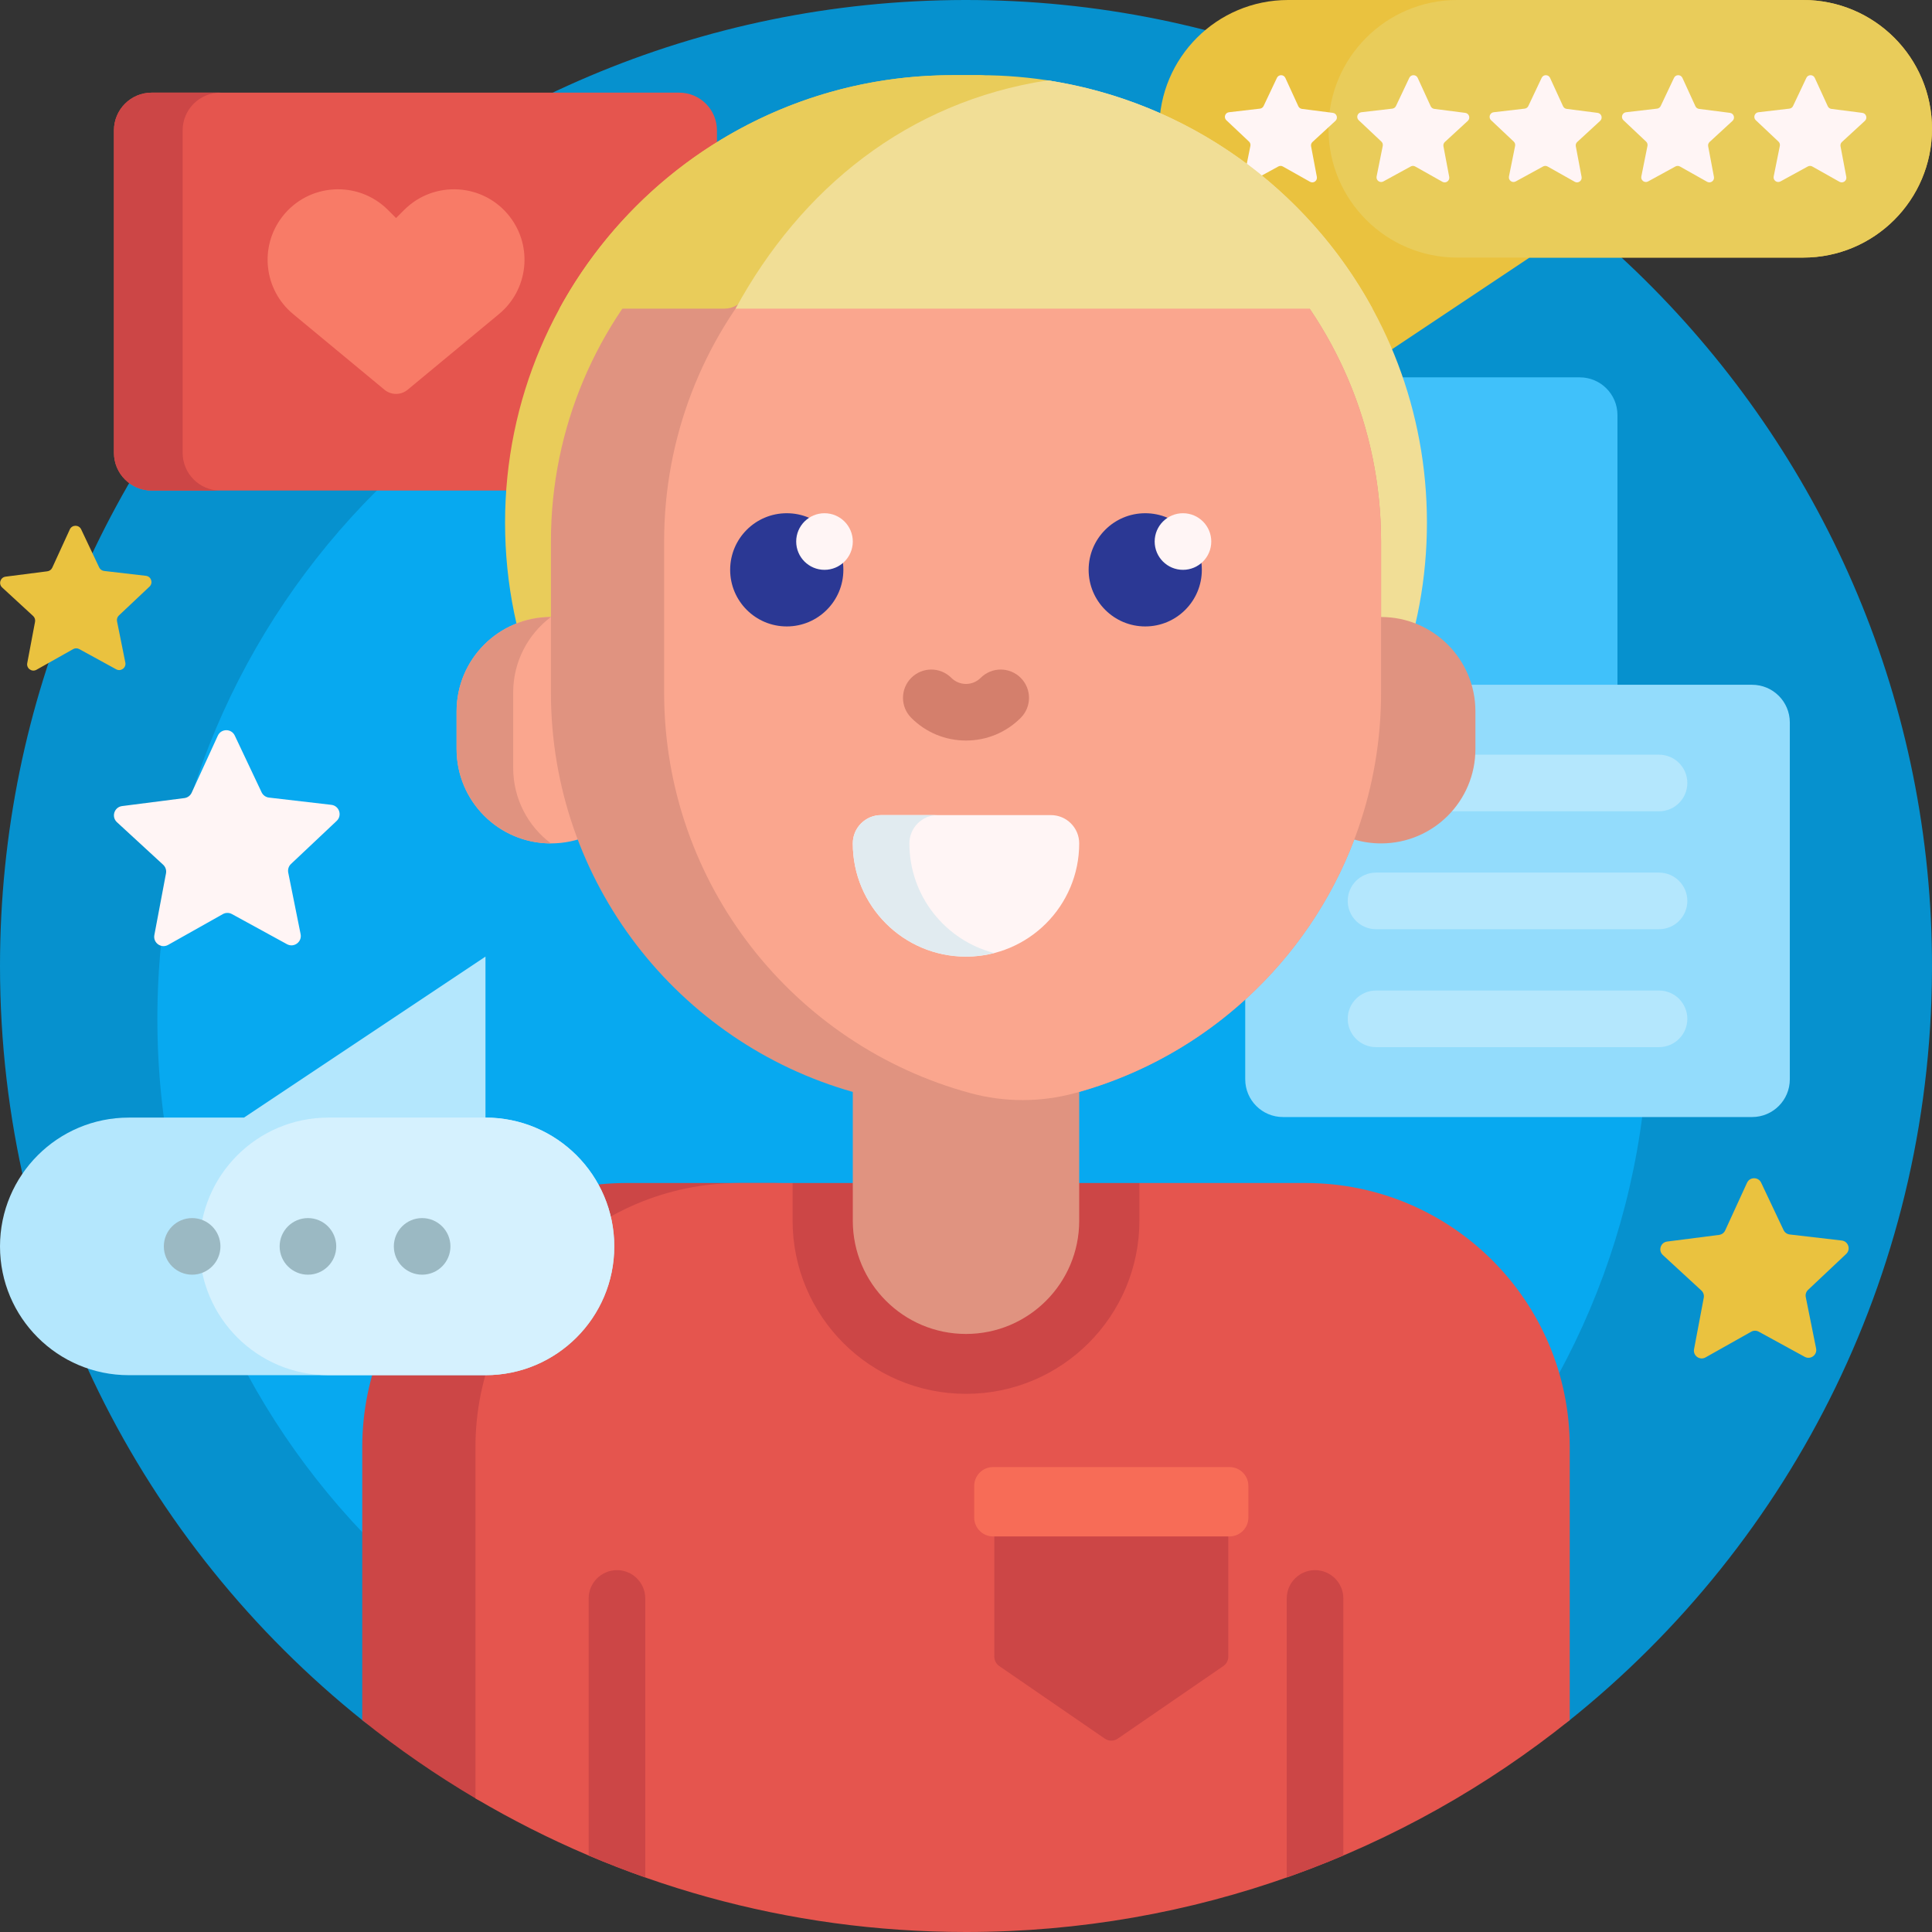 <svg xmlns="http://www.w3.org/2000/svg" version="1.1" xmlns:xlink="http://www.w3.org/1999/xlink" xmlns:svgjs="http://svgjs.com/svgjs" width="512" height="512" x="0" y="0" viewBox="0 0 512 512" style="enable-background:new 0 0 512 512" xml:space="preserve" class=""><rect x="0" y="0" width="512" height="512" fill="#333333" stroke="none"/><g><g xmlns="http://www.w3.org/2000/svg"><path d="m0 256c0-141.281 114.446-255.831 255.688-256 140.057-.167 254.874 113.285 256.299 253.336.835 82.051-36.937 155.314-96.264 202.738-3.639 2.909-8.765 2.978-12.575.297-41.628-29.291-92.379-46.49-147.148-46.49s-105.519 17.199-147.148 46.49c-3.81 2.681-8.936 2.612-12.575-.297-58.684-46.911-96.277-119.102-96.277-200.074z" fill="#0691ce" data-original="#0691ce"></path><path d="m436.902 270c0 109.131-88.468 197.599-197.599 197.599s-197.598-88.468-197.598-197.599 88.468-197.599 197.599-197.599 197.598 88.468 197.598 197.599z" fill="#07a9f0" data-original="#07a9f0"></path><path d="m428.644 110v140c0 5.523-4.477 10-10 10h-168.644c-5.523 0-10-4.477-10-10v-140c0-5.523 4.477-10 10-10h168.644c5.523 0 10 4.477 10 10z" fill="#40c1fa" data-original="#40c1fa"></path><path d="m474.322 191.472v94.555c0 5.523-4.477 10-10 10h-124.322c-5.523 0-10-4.477-10-10v-94.555c0-5.523 4.477-10 10-10h124.322c5.523 0 10 4.478 10 10z" fill="#93dcfc" data-original="#93dcfc"></path><path d="m357.161 207.5c0-4.142 3.358-7.5 7.5-7.5h75c4.142 0 7.5 3.358 7.5 7.5s-3.358 7.5-7.5 7.5h-75c-4.142 0-7.5-3.358-7.5-7.5zm82.5 55h-75c-4.142 0-7.5 3.358-7.5 7.5s3.358 7.5 7.5 7.5h75c4.142 0 7.5-3.358 7.5-7.5s-3.358-7.5-7.5-7.5zm0-31.25h-75c-4.142 0-7.5 3.358-7.5 7.5s3.358 7.5 7.5 7.5h75c4.142 0 7.5-3.358 7.5-7.5s-3.358-7.5-7.5-7.5z" fill="#b4e7fd" data-original="#b4e7fd"></path><path d="m190 34.555v85.445c0 5.523-4.477 10-10 10h-139.804c-5.523 0-10-4.477-10-10v-85.445c0-5.523 4.477-10 10-10h139.804c5.523 0 10 4.477 10 10z" fill="#e5554e" data-original="#e5554e"></path><path d="m58.401 130h-18.205c-5.523 0-10-4.477-10-10v-85.445c0-5.523 4.477-10 10-10h18.205c-5.523 0-10 4.477-10 10v85.445c0 5.523 4.478 10 10 10z" fill="#cc4646" data-original="#cc4646"></path><path d="m132.236 83.232-24.208 20.054c-1.78 1.474-4.356 1.474-6.136 0l-24.208-20.054c-7.755-6.425-9.023-17.841-2.865-25.81 6.885-8.911 20.031-9.75 27.993-1.787l2.147 2.147 2.147-2.147c7.963-7.963 21.108-7.123 27.993 1.787 6.159 7.969 4.892 19.385-2.863 25.81z" fill="#f87b67" data-original="#f87b67"></path><path d="m126.128 476.657c-10.552-6.223-20.618-13.182-30.128-20.806v-72.341c0-38.66 31.34-70 70-70h41.538c-38.66 0-70 31.34-70 70v86.671c0 5.856-6.367 9.451-11.41 6.476z" fill="#cc4646" data-original="#cc4646"></path><path d="m416 383.511v72.341c-43.827 35.133-99.459 56.148-160 56.148-47.457 0-91.897-12.913-130-35.417v-93.072c0-38.66 31.34-70 70-70h14.042l5.936 5.702h78.527l7.452-5.702h44.043c38.66 0 70 31.34 70 70z" fill="#e5554e" data-original="#e5554e"></path><path d="m256 369.383c-25.382 0-45.958-20.576-45.958-45.957v-9.915h91.915v9.915c.001 25.381-20.575 45.957-45.957 45.957zm-92.5 46.723c-4.142 0-7.5 3.358-7.5 7.5v68.125c4.923 2.091 9.925 4.032 15 5.818v-73.944c0-4.141-3.358-7.499-7.5-7.499zm185 0c-4.142 0-7.5 3.358-7.5 7.5v73.944c5.075-1.786 10.077-3.727 15-5.818v-68.126c0-4.142-3.358-7.5-7.5-7.5zm-25.989-11.744h-56.011c-1.657 0-3 1.343-3 3v31.677c0 .988.486 1.912 1.3 2.472l28.005 19.255c1.024.704 2.376.704 3.399 0l28.005-19.255c.814-.56 1.3-1.484 1.3-2.472v-31.677c.002-1.657-1.342-3-2.998-3z" fill="#cc4646" data-original="#cc4646"></path><path d="m325.835 407.17h-62.66c-2.761 0-5-2.239-5-5v-8.383c0-2.761 2.239-5 5-5h62.66c2.761 0 5 2.239 5 5v8.383c0 2.762-2.238 5-5 5z" fill="#f76c57" data-original="#f76c57"></path><path d="m512 34.131c0 18.85-15.281 34.131-34.131 34.131h-72.529l-63.996 42.664v-42.663c-18.85 0-34.131-15.281-34.131-34.131 0-18.851 15.281-34.132 34.131-34.132h136.525c18.85 0 34.131 15.281 34.131 34.131z" fill="#eac23f" data-original="#eac23f"></path><path d="m512 34.131c0 18.85-15.281 34.131-34.131 34.131h-91.674c-18.85 0-34.131-15.281-34.131-34.131 0-18.85 15.281-34.131 34.131-34.131h91.674c18.85 0 34.131 15.281 34.131 34.131z" fill="#e9cc5a" data-original="#e9cc5a"></path><path d="m353.9 32.033-6.077 5.594c-.312.287-.454.715-.375 1.132l1.532 8.116c.194 1.027-.9 1.812-1.811 1.299l-7.198-4.051c-.37-.208-.821-.211-1.193-.007l-7.245 3.965c-.916.502-2.001-.296-1.795-1.321l1.628-8.097c.084-.416-.053-.846-.362-1.137l-6.01-5.666c-.76-.717-.336-1.995.701-2.115l8.204-.954c.421-.049.788-.312.969-.695l3.531-7.466c.447-.944 1.793-.936 2.229.013l3.442 7.508c.177.386.54.653.961.707l8.192 1.051c1.037.134 1.446 1.417.677 2.124zm34.401-2.123-8.192-1.051c-.421-.054-.784-.321-.961-.707l-3.442-7.508c-.435-.95-1.782-.958-2.229-.013l-3.531 7.466c-.181.384-.548.646-.969.695l-8.204.954c-1.038.121-1.461 1.399-.701 2.115l6.01 5.666c.309.291.445.721.362 1.137l-1.628 8.097c-.206 1.024.879 1.822 1.795 1.321l7.245-3.965c.372-.204.823-.201 1.193.007l7.198 4.051c.91.512 2.005-.273 1.811-1.299l-1.532-8.116c-.079-.417.063-.845.375-1.132l6.077-5.594c.768-.708.359-1.991-.677-2.124zm35.077 0-8.192-1.051c-.421-.054-.784-.321-.961-.707l-3.442-7.508c-.435-.95-1.782-.958-2.229-.013l-3.531 7.466c-.181.384-.548.646-.969.695l-8.204.954c-1.038.121-1.461 1.399-.701 2.115l6.01 5.666c.309.291.445.721.362 1.137l-1.628 8.097c-.206 1.024.879 1.822 1.795 1.321l7.245-3.965c.372-.204.823-.201 1.193.007l7.198 4.051c.91.512 2.004-.273 1.811-1.299l-1.532-8.116c-.079-.417.063-.845.375-1.132l6.077-5.594c.768-.708.359-1.991-.677-2.124zm35.077 0-8.192-1.051c-.421-.054-.784-.321-.961-.707l-3.442-7.508c-.435-.95-1.782-.958-2.229-.013l-3.531 7.466c-.181.384-.548.646-.969.695l-8.204.954c-1.038.121-1.461 1.399-.701 2.115l6.01 5.666c.309.291.446.721.362 1.137l-1.628 8.097c-.206 1.024.879 1.822 1.795 1.321l7.245-3.965c.372-.204.823-.201 1.193.007l7.198 4.051c.91.512 2.005-.273 1.811-1.299l-1.532-8.116c-.079-.417.063-.845.375-1.132l6.077-5.594c.767-.708.359-1.991-.677-2.124zm35.077 0-8.192-1.051c-.421-.054-.784-.321-.961-.707l-3.442-7.508c-.436-.95-1.782-.958-2.229-.013l-3.531 7.466c-.181.384-.548.646-.969.695l-8.204.954c-1.038.121-1.461 1.399-.701 2.115l6.01 5.666c.309.291.446.721.362 1.137l-1.628 8.097c-.206 1.024.879 1.822 1.795 1.321l7.245-3.965c.372-.204.823-.201 1.193.007l7.198 4.051c.911.512 2.005-.273 1.811-1.299l-1.532-8.116c-.079-.417.063-.845.375-1.132l6.077-5.594c.767-.708.359-1.991-.677-2.124z" fill="#fff5f5" data-original="#fff5f5"></path><path d="m282.404 254.897c-7.389 1.441-15.024 2.197-22.835 2.197h-7.139c-65.492 0-118.584-53.092-118.584-118.584 0-65.492 53.092-118.584 118.584-118.584h7.139.234c4.761.009 5.979 6.621 1.556 8.383-43.771 17.443-74.705 60.209-74.705 110.2.001 57.683 41.184 105.744 95.75 116.388z" fill="#e9cc5a" data-original="#e9cc5a"></path><path d="m378.153 138.511c0 59.275-43.49 108.391-100.301 117.183-56.812-8.792-100.302-57.908-100.302-117.183 0-59.274 43.49-108.391 100.302-117.183 56.812 8.792 100.301 57.908 100.301 117.183z" fill="#f1de96" data-original="#f1de96"></path><path d="m171 188.511v10c0 13.807-11.193 25-25 25s-25-11.193-25-25v-10c0-13.807 11.193-25 25-25s25 11.193 25 25z" fill="#faa68e" data-original="#faa68e"></path><path d="m136 183.511v20c0 8.178 3.927 15.439 9.998 20-13.806-.001-24.998-11.194-24.998-25v-10c0-13.806 11.192-24.999 24.998-25-6.071 4.561-9.998 11.821-9.998 20zm230-20v-20c0-60.751-49.249-110-110-110-60.751 0-110 49.249-110 110v40c0 50.351 33.83 92.801 80 105.859v34.141c0 16.568 13.431 30 30 30s30-13.431 30-30v-34.141c33.586-9.499 60.641-34.551 72.895-66.883 2.252.666 4.637 1.024 7.105 1.024 13.807 0 25-11.193 25-25v-10c0-13.807-11.193-25-25-25z" fill="#e09380" data-original="#e09380"></path><path d="m366 143.511v40c0 50.792-34.425 93.543-81.216 106.195-9.023 2.44-18.545 2.44-27.568 0-46.791-12.652-81.216-55.403-81.216-106.195v-40c0-55.663 41.345-101.669 95-108.985 53.655 7.315 95 53.321 95 108.985z" fill="#faa68e" data-original="#faa68e"></path><path d="m270.5 190.242c-3.875 3.875-9.024 6.009-14.5 6.009s-10.625-2.134-14.5-6.009c-2.929-2.93-2.929-7.678 0-10.607 2.929-2.928 7.678-2.928 10.606 0 1.042 1.042 2.424 1.616 3.893 1.616s2.851-.574 3.893-1.616c2.929-2.928 7.678-2.928 10.606 0 2.931 2.929 2.931 7.677.002 10.607z" fill="#d47f6c" data-original="#d47f6c"></path><path d="m223.5 151.011c0 8.284-6.716 15-15 15s-15-6.716-15-15 6.716-15 15-15 15 6.715 15 15zm80-15c-8.284 0-15 6.716-15 15s6.716 15 15 15 15-6.716 15-15-6.716-15-15-15z" fill="#2b3894" data-original="#2b3894"></path><path d="m226 143.511c0 4.142-3.358 7.5-7.5 7.5s-7.5-3.358-7.5-7.5 3.358-7.5 7.5-7.5 7.5 3.358 7.5 7.5zm87.5-7.5c-4.142 0-7.5 3.358-7.5 7.5s3.358 7.5 7.5 7.5 7.5-3.358 7.5-7.5-3.358-7.5-7.5-7.5z" fill="#fff5f5" data-original="#fff5f5"></path><path d="m286 223.511c0 16.569-13.431 30-30 30-16.568 0-30-13.431-30-30 0-4.142 3.358-7.5 7.5-7.5h45c4.142 0 7.5 3.357 7.5 7.5z" fill="#fff5f5" data-original="#fff5f5"></path><path d="m263.5 252.565c-2.397.617-4.91.945-7.5.945-16.568 0-30-13.431-30-30 0-4.142 3.358-7.5 7.5-7.5h15c-4.142 0-7.5 3.358-7.5 7.5 0 13.979 9.561 25.725 22.5 29.055z" fill="#e1ebf0" data-original="#e1ebf0"></path><path d="m197.404 78.698c-1.128 1.928-3.206 3.098-5.44 3.098h-43.702c20.112-36.862 59.219-61.87 104.167-61.87h7.139c6.86 0 13.584.583 20.125 1.701-35.104 6.002-64.944 27.436-82.289 57.071z" fill="#e9cc5a" data-original="#e9cc5a"></path><path d="m363.737 81.797h-168.807c17.362-31.822 45.502-54.81 82.714-60.501 37.213 5.691 68.731 28.679 86.093 60.501z" fill="#f1de96" data-original="#f1de96"></path><path d="m89.219 217.549-12.105 11.412c-.622.586-.897 1.452-.729 2.29l3.279 16.309c.415 2.063-1.77 3.67-3.616 2.66l-14.594-7.986c-.75-.41-1.658-.405-2.403.014l-14.498 8.159c-1.834 1.032-4.037-.549-3.647-2.617l3.085-16.347c.159-.84-.127-1.702-.756-2.281l-12.24-11.267c-1.548-1.425-.725-4.01 1.362-4.277l16.5-2.117c.848-.109 1.579-.647 1.935-1.424l6.933-15.122c.877-1.913 3.589-1.929 4.489-.027l7.113 15.039c.365.773 1.103 1.302 1.952 1.401l16.524 1.921c2.094.242 2.948 2.816 1.416 4.26z" fill="#fff5f5" data-original="#fff5f5"></path><path d="m7.219 175.739 2.069-10.964c.106-.563-.085-1.141-.507-1.53l-8.209-7.557c-1.038-.956-.487-2.689.913-2.869l11.067-1.42c.569-.073 1.059-.434 1.298-.955l4.65-10.142c.588-1.283 2.407-1.294 3.011-.018l4.771 10.086c.245.518.74.873 1.309.939l11.083 1.288c1.402.163 1.974 1.89.947 2.858l-8.118 7.654c-.417.393-.602.974-.489 1.536l2.2 10.939c.278 1.384-1.187 2.462-2.425 1.784l-9.789-5.356c-.503-.275-1.112-.272-1.612.01l-9.724 5.472c-1.229.692-2.707-.369-2.445-1.755zm444.765 183.99 12.099-6.809c.622-.35 1.38-.354 2.005-.012l12.179 6.664c1.541.843 3.364-.498 3.018-2.22l-2.737-13.611c-.141-.699.089-1.422.608-1.911l10.102-9.524c1.278-1.205.565-3.353-1.179-3.556l-13.79-1.603c-.708-.082-1.324-.524-1.629-1.169l-5.936-12.55c-.751-1.587-3.014-1.574-3.746.022l-5.786 12.62c-.297.648-.908 1.098-1.615 1.188l-13.77 1.767c-1.742.224-2.428 2.38-1.136 3.57l10.213 9.405c.525.483.763 1.203.631 1.903l-2.575 13.642c-.326 1.726 1.513 3.046 3.044 2.184z" fill="#eac23f" data-original="#eac23f"></path><path d="m162.787 330.306c0 18.85-15.281 34.131-34.131 34.131h-94.525c-18.85 0-34.131-15.281-34.131-34.131 0-18.85 15.281-34.131 34.131-34.131h30.529l63.996-42.664v42.664c18.85 0 34.131 15.281 34.131 34.131z" fill="#b4e7fd" data-original="#b4e7fd"></path><path d="m162.787 330.306c0 18.85-15.281 34.131-34.131 34.131h-41.64c-18.85 0-34.131-15.281-34.131-34.131 0-18.85 15.281-34.131 34.131-34.131h41.64c18.85 0 34.131 15.281 34.131 34.131z" fill="#d5f1fe" data-original="#d5f1fe"></path><path d="m58.418 330.306c0 4.142-3.358 7.5-7.5 7.5s-7.5-3.358-7.5-7.5 3.358-7.5 7.5-7.5 7.5 3.358 7.5 7.5zm23.191-7.5c-4.142 0-7.5 3.358-7.5 7.5s3.358 7.5 7.5 7.5 7.5-3.358 7.5-7.5-3.358-7.5-7.5-7.5zm30.261 0c-4.142 0-7.5 3.358-7.5 7.5s3.358 7.5 7.5 7.5 7.5-3.358 7.5-7.5-3.358-7.5-7.5-7.5z" fill="#9bb9c3" data-original="#9bb9c3"></path></g></g></svg>